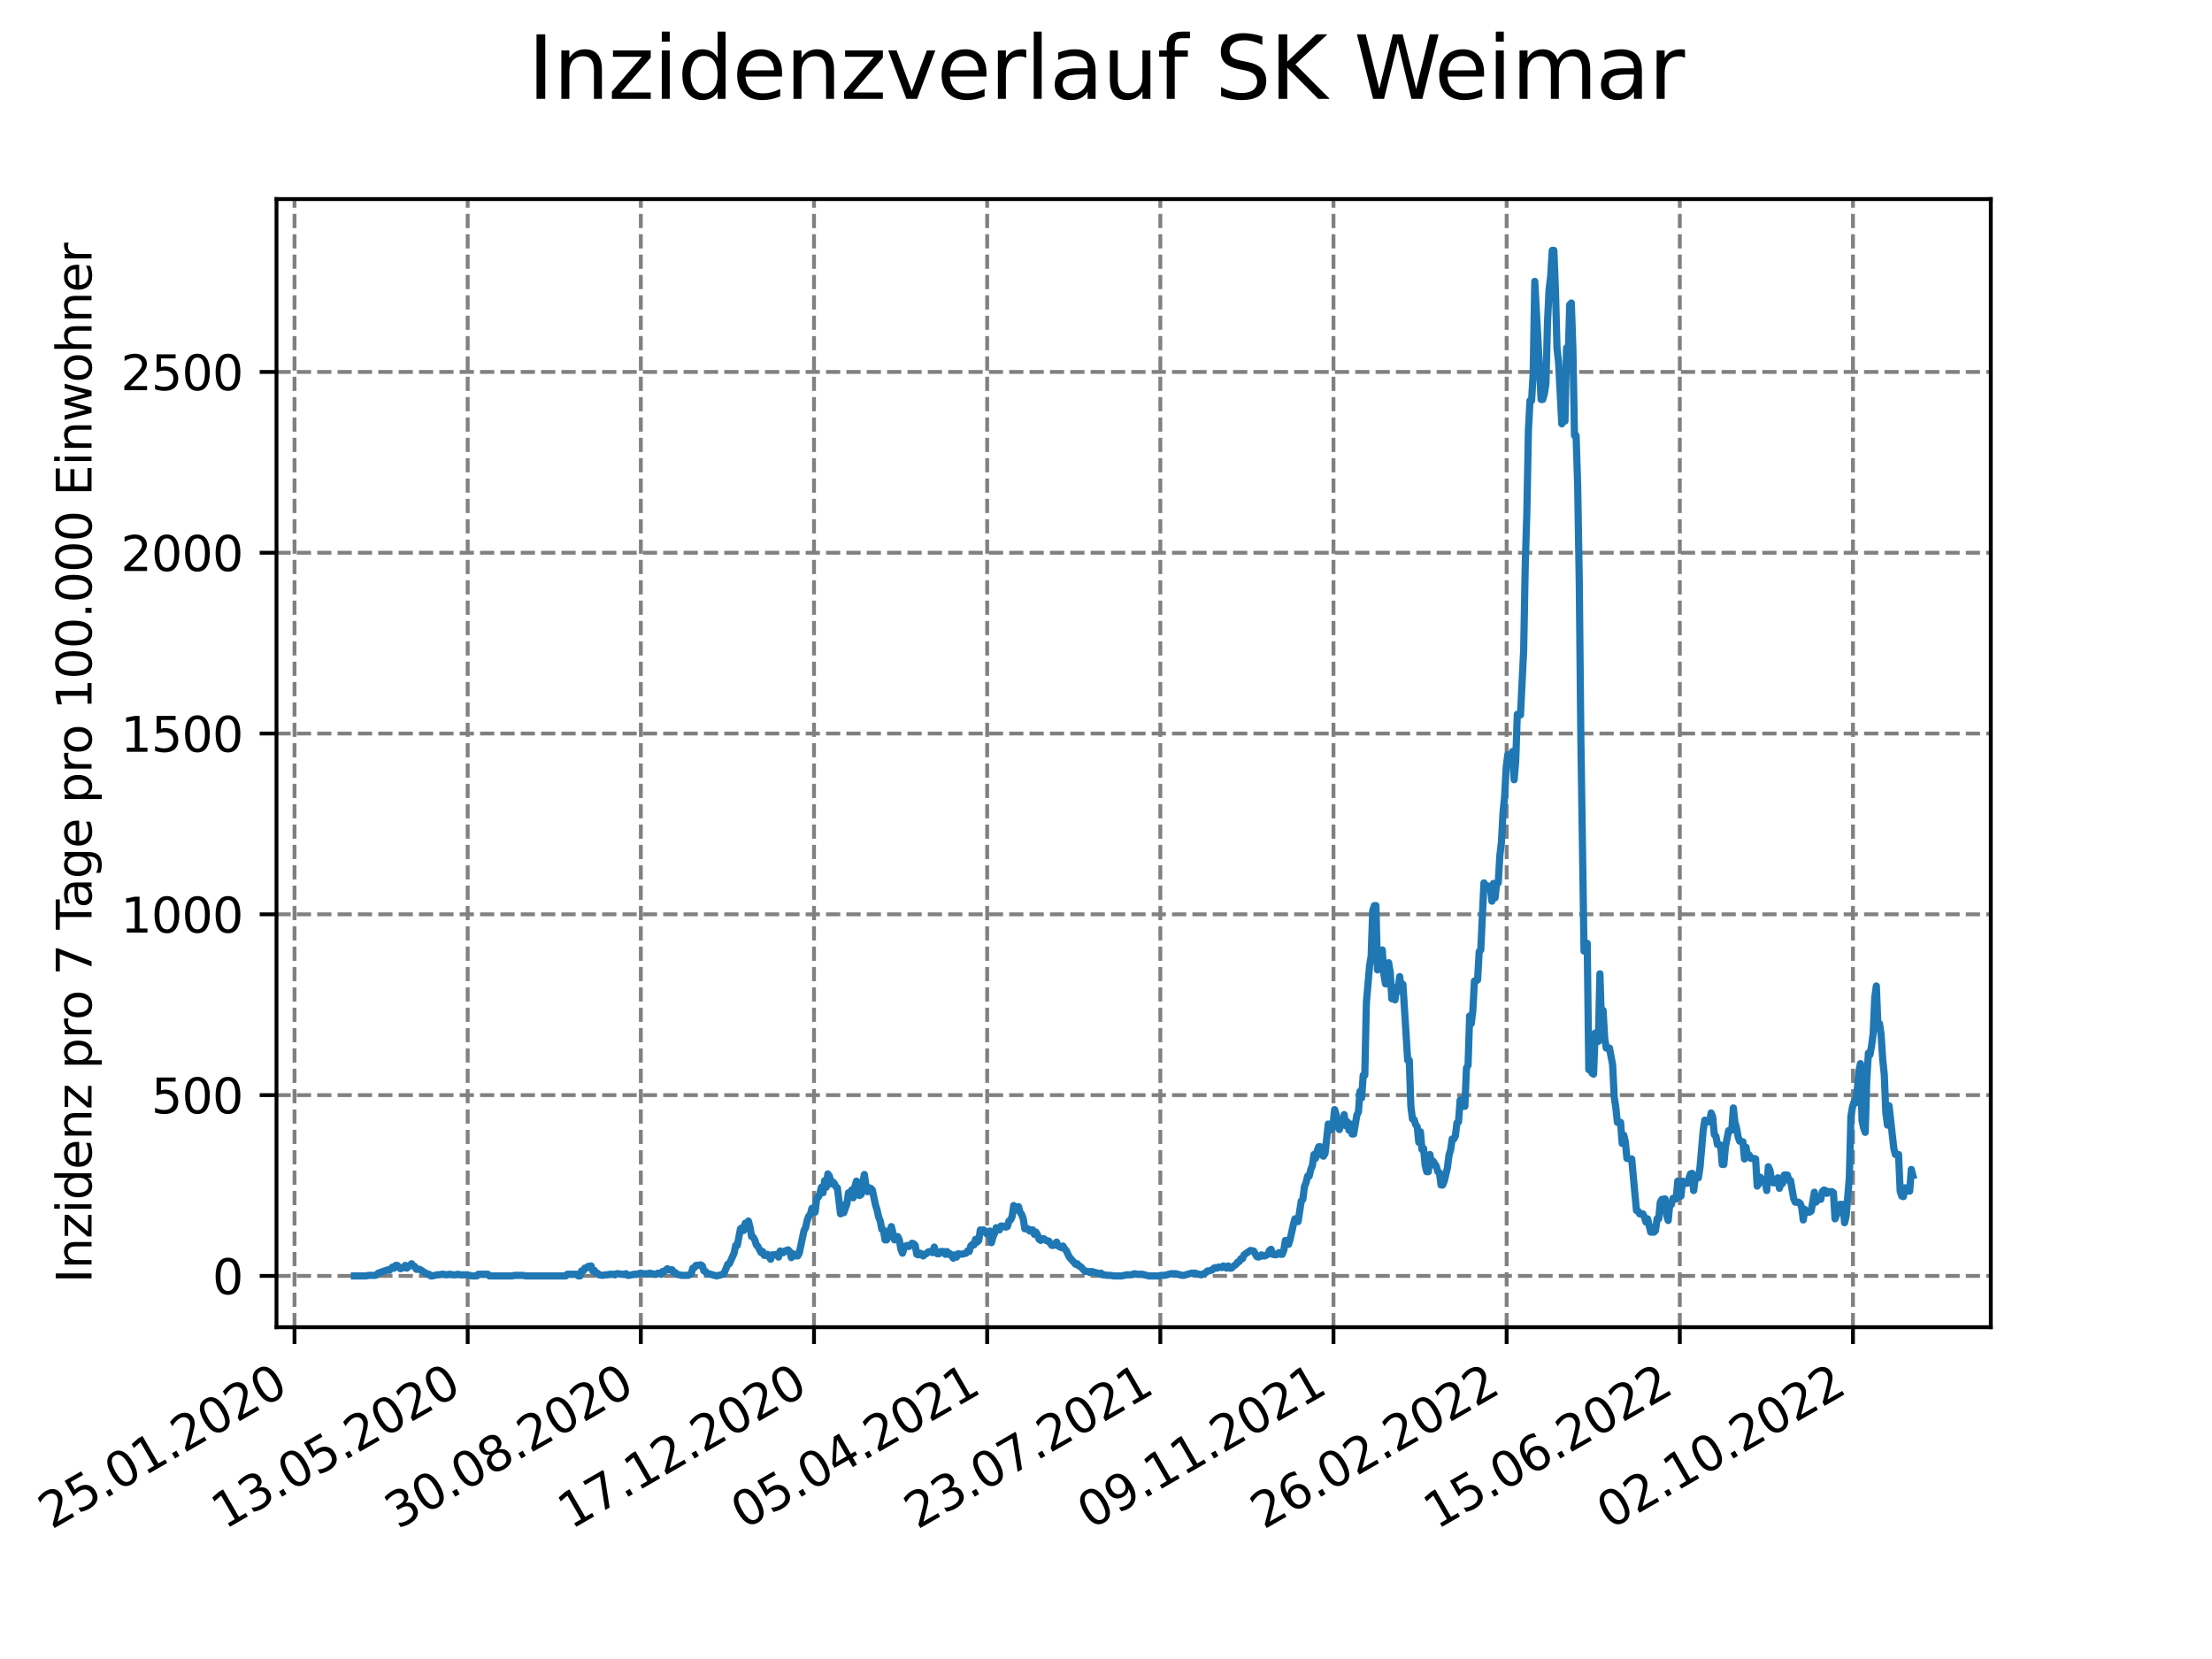 <?xml version="1.0" encoding="utf-8" standalone="no"?>
<!DOCTYPE svg PUBLIC "-//W3C//DTD SVG 1.1//EN"
  "http://www.w3.org/Graphics/SVG/1.1/DTD/svg11.dtd">
<svg xmlns:xlink="http://www.w3.org/1999/xlink" width="460.8pt" height="345.6pt" viewBox="0 0 460.8 345.6" xmlns="http://www.w3.org/2000/svg" version="1.1">
 <defs>
  <style type="text/css">*{stroke-linejoin: round; stroke-linecap: butt}</style>
 </defs>
 <g id="figure_1">
  <g id="patch_1">
   <path d="M 0 345.6 
L 460.8 345.6 
L 460.8 0 
L 0 0 
z
" style="fill: #ffffff"/>
  </g>
  <g id="axes_1">
   <g id="patch_2">
    <path d="M 57.6 276.48 
L 414.72 276.48 
L 414.72 41.472 
L 57.6 41.472 
z
" style="fill: #ffffff"/>
   </g>
   <g id="matplotlib.axis_1">
    <g id="xtick_1">
     <g id="line2d_1">
      <path d="M 61.353 276.48 
L 61.353 41.472 
" clip-path="url(#p97ef1ce5cd)" style="fill: none; stroke-dasharray: 2.96,1.28; stroke-dashoffset: 0; stroke: #808080; stroke-width: 0.8"/>
     </g>
     <g id="line2d_2">
      <defs>
       <path id="m81025e94d5" d="M 0 0 
L 0 3.5 
" style="stroke: #000000; stroke-width: 0.8"/>
      </defs>
      <g>
       <use xlink:href="#m81025e94d5" x="61.353" y="276.48" style="stroke: #000000; stroke-width: 0.8"/>
      </g>
     </g>
     <g id="text_1">
      <!-- 25.01.2020 -->
      <g transform="translate(10.728 318.689) rotate(-30) scale(0.1 -0.1)">
       <defs>
        <path id="DejaVuSans-32" d="M 1228 531 
L 3431 531 
L 3431 0 
L 469 0 
L 469 531 
Q 828 903 1448 1529 
Q 2069 2156 2228 2338 
Q 2531 2678 2651 2914 
Q 2772 3150 2772 3378 
Q 2772 3750 2511 3984 
Q 2250 4219 1831 4219 
Q 1534 4219 1204 4116 
Q 875 4013 500 3803 
L 500 4441 
Q 881 4594 1212 4672 
Q 1544 4750 1819 4750 
Q 2544 4750 2975 4387 
Q 3406 4025 3406 3419 
Q 3406 3131 3298 2873 
Q 3191 2616 2906 2266 
Q 2828 2175 2409 1742 
Q 1991 1309 1228 531 
z
" transform="scale(0.016)"/>
        <path id="DejaVuSans-35" d="M 691 4666 
L 3169 4666 
L 3169 4134 
L 1269 4134 
L 1269 2991 
Q 1406 3038 1543 3061 
Q 1681 3084 1819 3084 
Q 2600 3084 3056 2656 
Q 3513 2228 3513 1497 
Q 3513 744 3044 326 
Q 2575 -91 1722 -91 
Q 1428 -91 1123 -41 
Q 819 9 494 109 
L 494 744 
Q 775 591 1075 516 
Q 1375 441 1709 441 
Q 2250 441 2565 725 
Q 2881 1009 2881 1497 
Q 2881 1984 2565 2268 
Q 2250 2553 1709 2553 
Q 1456 2553 1204 2497 
Q 953 2441 691 2322 
L 691 4666 
z
" transform="scale(0.016)"/>
        <path id="DejaVuSans-2e" d="M 684 794 
L 1344 794 
L 1344 0 
L 684 0 
L 684 794 
z
" transform="scale(0.016)"/>
        <path id="DejaVuSans-30" d="M 2034 4250 
Q 1547 4250 1301 3770 
Q 1056 3291 1056 2328 
Q 1056 1369 1301 889 
Q 1547 409 2034 409 
Q 2525 409 2770 889 
Q 3016 1369 3016 2328 
Q 3016 3291 2770 3770 
Q 2525 4250 2034 4250 
z
M 2034 4750 
Q 2819 4750 3233 4129 
Q 3647 3509 3647 2328 
Q 3647 1150 3233 529 
Q 2819 -91 2034 -91 
Q 1250 -91 836 529 
Q 422 1150 422 2328 
Q 422 3509 836 4129 
Q 1250 4750 2034 4750 
z
" transform="scale(0.016)"/>
        <path id="DejaVuSans-31" d="M 794 531 
L 1825 531 
L 1825 4091 
L 703 3866 
L 703 4441 
L 1819 4666 
L 2450 4666 
L 2450 531 
L 3481 531 
L 3481 0 
L 794 0 
L 794 531 
z
" transform="scale(0.016)"/>
       </defs>
       <use xlink:href="#DejaVuSans-32"/>
       <use xlink:href="#DejaVuSans-35" x="63.623"/>
       <use xlink:href="#DejaVuSans-2e" x="127.246"/>
       <use xlink:href="#DejaVuSans-30" x="159.033"/>
       <use xlink:href="#DejaVuSans-31" x="222.656"/>
       <use xlink:href="#DejaVuSans-2e" x="286.279"/>
       <use xlink:href="#DejaVuSans-32" x="318.066"/>
       <use xlink:href="#DejaVuSans-30" x="381.689"/>
       <use xlink:href="#DejaVuSans-32" x="445.312"/>
       <use xlink:href="#DejaVuSans-30" x="508.936"/>
      </g>
     </g>
    </g>
    <g id="xtick_2">
     <g id="line2d_3">
      <path d="M 97.426 276.48 
L 97.426 41.472 
" clip-path="url(#p97ef1ce5cd)" style="fill: none; stroke-dasharray: 2.96,1.28; stroke-dashoffset: 0; stroke: #808080; stroke-width: 0.8"/>
     </g>
     <g id="line2d_4">
      <g>
       <use xlink:href="#m81025e94d5" x="97.426" y="276.48" style="stroke: #000000; stroke-width: 0.8"/>
      </g>
     </g>
     <g id="text_2">
      <!-- 13.05.2020 -->
      <g transform="translate(46.801 318.689) rotate(-30) scale(0.1 -0.1)">
       <defs>
        <path id="DejaVuSans-33" d="M 2597 2516 
Q 3050 2419 3304 2112 
Q 3559 1806 3559 1356 
Q 3559 666 3084 287 
Q 2609 -91 1734 -91 
Q 1441 -91 1130 -33 
Q 819 25 488 141 
L 488 750 
Q 750 597 1062 519 
Q 1375 441 1716 441 
Q 2309 441 2620 675 
Q 2931 909 2931 1356 
Q 2931 1769 2642 2001 
Q 2353 2234 1838 2234 
L 1294 2234 
L 1294 2753 
L 1863 2753 
Q 2328 2753 2575 2939 
Q 2822 3125 2822 3475 
Q 2822 3834 2567 4026 
Q 2313 4219 1838 4219 
Q 1578 4219 1281 4162 
Q 984 4106 628 3988 
L 628 4550 
Q 988 4650 1302 4700 
Q 1616 4750 1894 4750 
Q 2613 4750 3031 4423 
Q 3450 4097 3450 3541 
Q 3450 3153 3228 2886 
Q 3006 2619 2597 2516 
z
" transform="scale(0.016)"/>
       </defs>
       <use xlink:href="#DejaVuSans-31"/>
       <use xlink:href="#DejaVuSans-33" x="63.623"/>
       <use xlink:href="#DejaVuSans-2e" x="127.246"/>
       <use xlink:href="#DejaVuSans-30" x="159.033"/>
       <use xlink:href="#DejaVuSans-35" x="222.656"/>
       <use xlink:href="#DejaVuSans-2e" x="286.279"/>
       <use xlink:href="#DejaVuSans-32" x="318.066"/>
       <use xlink:href="#DejaVuSans-30" x="381.689"/>
       <use xlink:href="#DejaVuSans-32" x="445.312"/>
       <use xlink:href="#DejaVuSans-30" x="508.936"/>
      </g>
     </g>
    </g>
    <g id="xtick_3">
     <g id="line2d_5">
      <path d="M 133.499 276.48 
L 133.499 41.472 
" clip-path="url(#p97ef1ce5cd)" style="fill: none; stroke-dasharray: 2.96,1.28; stroke-dashoffset: 0; stroke: #808080; stroke-width: 0.8"/>
     </g>
     <g id="line2d_6">
      <g>
       <use xlink:href="#m81025e94d5" x="133.499" y="276.48" style="stroke: #000000; stroke-width: 0.8"/>
      </g>
     </g>
     <g id="text_3">
      <!-- 30.08.2020 -->
      <g transform="translate(82.874 318.689) rotate(-30) scale(0.1 -0.1)">
       <defs>
        <path id="DejaVuSans-38" d="M 2034 2216 
Q 1584 2216 1326 1975 
Q 1069 1734 1069 1313 
Q 1069 891 1326 650 
Q 1584 409 2034 409 
Q 2484 409 2743 651 
Q 3003 894 3003 1313 
Q 3003 1734 2745 1975 
Q 2488 2216 2034 2216 
z
M 1403 2484 
Q 997 2584 770 2862 
Q 544 3141 544 3541 
Q 544 4100 942 4425 
Q 1341 4750 2034 4750 
Q 2731 4750 3128 4425 
Q 3525 4100 3525 3541 
Q 3525 3141 3298 2862 
Q 3072 2584 2669 2484 
Q 3125 2378 3379 2068 
Q 3634 1759 3634 1313 
Q 3634 634 3220 271 
Q 2806 -91 2034 -91 
Q 1263 -91 848 271 
Q 434 634 434 1313 
Q 434 1759 690 2068 
Q 947 2378 1403 2484 
z
M 1172 3481 
Q 1172 3119 1398 2916 
Q 1625 2713 2034 2713 
Q 2441 2713 2670 2916 
Q 2900 3119 2900 3481 
Q 2900 3844 2670 4047 
Q 2441 4250 2034 4250 
Q 1625 4250 1398 4047 
Q 1172 3844 1172 3481 
z
" transform="scale(0.016)"/>
       </defs>
       <use xlink:href="#DejaVuSans-33"/>
       <use xlink:href="#DejaVuSans-30" x="63.623"/>
       <use xlink:href="#DejaVuSans-2e" x="127.246"/>
       <use xlink:href="#DejaVuSans-30" x="159.033"/>
       <use xlink:href="#DejaVuSans-38" x="222.656"/>
       <use xlink:href="#DejaVuSans-2e" x="286.279"/>
       <use xlink:href="#DejaVuSans-32" x="318.066"/>
       <use xlink:href="#DejaVuSans-30" x="381.689"/>
       <use xlink:href="#DejaVuSans-32" x="445.312"/>
       <use xlink:href="#DejaVuSans-30" x="508.936"/>
      </g>
     </g>
    </g>
    <g id="xtick_4">
     <g id="line2d_7">
      <path d="M 169.572 276.48 
L 169.572 41.472 
" clip-path="url(#p97ef1ce5cd)" style="fill: none; stroke-dasharray: 2.96,1.28; stroke-dashoffset: 0; stroke: #808080; stroke-width: 0.8"/>
     </g>
     <g id="line2d_8">
      <g>
       <use xlink:href="#m81025e94d5" x="169.572" y="276.48" style="stroke: #000000; stroke-width: 0.8"/>
      </g>
     </g>
     <g id="text_4">
      <!-- 17.12.2020 -->
      <g transform="translate(118.946 318.689) rotate(-30) scale(0.1 -0.1)">
       <defs>
        <path id="DejaVuSans-37" d="M 525 4666 
L 3525 4666 
L 3525 4397 
L 1831 0 
L 1172 0 
L 2766 4134 
L 525 4134 
L 525 4666 
z
" transform="scale(0.016)"/>
       </defs>
       <use xlink:href="#DejaVuSans-31"/>
       <use xlink:href="#DejaVuSans-37" x="63.623"/>
       <use xlink:href="#DejaVuSans-2e" x="127.246"/>
       <use xlink:href="#DejaVuSans-31" x="159.033"/>
       <use xlink:href="#DejaVuSans-32" x="222.656"/>
       <use xlink:href="#DejaVuSans-2e" x="286.279"/>
       <use xlink:href="#DejaVuSans-32" x="318.066"/>
       <use xlink:href="#DejaVuSans-30" x="381.689"/>
       <use xlink:href="#DejaVuSans-32" x="445.312"/>
       <use xlink:href="#DejaVuSans-30" x="508.936"/>
      </g>
     </g>
    </g>
    <g id="xtick_5">
     <g id="line2d_9">
      <path d="M 205.644 276.48 
L 205.644 41.472 
" clip-path="url(#p97ef1ce5cd)" style="fill: none; stroke-dasharray: 2.96,1.28; stroke-dashoffset: 0; stroke: #808080; stroke-width: 0.8"/>
     </g>
     <g id="line2d_10">
      <g>
       <use xlink:href="#m81025e94d5" x="205.644" y="276.48" style="stroke: #000000; stroke-width: 0.8"/>
      </g>
     </g>
     <g id="text_5">
      <!-- 05.04.2021 -->
      <g transform="translate(155.019 318.689) rotate(-30) scale(0.1 -0.1)">
       <defs>
        <path id="DejaVuSans-34" d="M 2419 4116 
L 825 1625 
L 2419 1625 
L 2419 4116 
z
M 2253 4666 
L 3047 4666 
L 3047 1625 
L 3713 1625 
L 3713 1100 
L 3047 1100 
L 3047 0 
L 2419 0 
L 2419 1100 
L 313 1100 
L 313 1709 
L 2253 4666 
z
" transform="scale(0.016)"/>
       </defs>
       <use xlink:href="#DejaVuSans-30"/>
       <use xlink:href="#DejaVuSans-35" x="63.623"/>
       <use xlink:href="#DejaVuSans-2e" x="127.246"/>
       <use xlink:href="#DejaVuSans-30" x="159.033"/>
       <use xlink:href="#DejaVuSans-34" x="222.656"/>
       <use xlink:href="#DejaVuSans-2e" x="286.279"/>
       <use xlink:href="#DejaVuSans-32" x="318.066"/>
       <use xlink:href="#DejaVuSans-30" x="381.689"/>
       <use xlink:href="#DejaVuSans-32" x="445.312"/>
       <use xlink:href="#DejaVuSans-31" x="508.936"/>
      </g>
     </g>
    </g>
    <g id="xtick_6">
     <g id="line2d_11">
      <path d="M 241.717 276.48 
L 241.717 41.472 
" clip-path="url(#p97ef1ce5cd)" style="fill: none; stroke-dasharray: 2.96,1.28; stroke-dashoffset: 0; stroke: #808080; stroke-width: 0.8"/>
     </g>
     <g id="line2d_12">
      <g>
       <use xlink:href="#m81025e94d5" x="241.717" y="276.48" style="stroke: #000000; stroke-width: 0.8"/>
      </g>
     </g>
     <g id="text_6">
      <!-- 23.07.2021 -->
      <g transform="translate(191.092 318.689) rotate(-30) scale(0.1 -0.1)">
       <use xlink:href="#DejaVuSans-32"/>
       <use xlink:href="#DejaVuSans-33" x="63.623"/>
       <use xlink:href="#DejaVuSans-2e" x="127.246"/>
       <use xlink:href="#DejaVuSans-30" x="159.033"/>
       <use xlink:href="#DejaVuSans-37" x="222.656"/>
       <use xlink:href="#DejaVuSans-2e" x="286.279"/>
       <use xlink:href="#DejaVuSans-32" x="318.066"/>
       <use xlink:href="#DejaVuSans-30" x="381.689"/>
       <use xlink:href="#DejaVuSans-32" x="445.312"/>
       <use xlink:href="#DejaVuSans-31" x="508.936"/>
      </g>
     </g>
    </g>
    <g id="xtick_7">
     <g id="line2d_13">
      <path d="M 277.79 276.48 
L 277.79 41.472 
" clip-path="url(#p97ef1ce5cd)" style="fill: none; stroke-dasharray: 2.96,1.28; stroke-dashoffset: 0; stroke: #808080; stroke-width: 0.8"/>
     </g>
     <g id="line2d_14">
      <g>
       <use xlink:href="#m81025e94d5" x="277.79" y="276.48" style="stroke: #000000; stroke-width: 0.8"/>
      </g>
     </g>
     <g id="text_7">
      <!-- 09.11.2021 -->
      <g transform="translate(227.165 318.689) rotate(-30) scale(0.1 -0.1)">
       <defs>
        <path id="DejaVuSans-39" d="M 703 97 
L 703 672 
Q 941 559 1184 500 
Q 1428 441 1663 441 
Q 2288 441 2617 861 
Q 2947 1281 2994 2138 
Q 2813 1869 2534 1725 
Q 2256 1581 1919 1581 
Q 1219 1581 811 2004 
Q 403 2428 403 3163 
Q 403 3881 828 4315 
Q 1253 4750 1959 4750 
Q 2769 4750 3195 4129 
Q 3622 3509 3622 2328 
Q 3622 1225 3098 567 
Q 2575 -91 1691 -91 
Q 1453 -91 1209 -44 
Q 966 3 703 97 
z
M 1959 2075 
Q 2384 2075 2632 2365 
Q 2881 2656 2881 3163 
Q 2881 3666 2632 3958 
Q 2384 4250 1959 4250 
Q 1534 4250 1286 3958 
Q 1038 3666 1038 3163 
Q 1038 2656 1286 2365 
Q 1534 2075 1959 2075 
z
" transform="scale(0.016)"/>
       </defs>
       <use xlink:href="#DejaVuSans-30"/>
       <use xlink:href="#DejaVuSans-39" x="63.623"/>
       <use xlink:href="#DejaVuSans-2e" x="127.246"/>
       <use xlink:href="#DejaVuSans-31" x="159.033"/>
       <use xlink:href="#DejaVuSans-31" x="222.656"/>
       <use xlink:href="#DejaVuSans-2e" x="286.279"/>
       <use xlink:href="#DejaVuSans-32" x="318.066"/>
       <use xlink:href="#DejaVuSans-30" x="381.689"/>
       <use xlink:href="#DejaVuSans-32" x="445.312"/>
       <use xlink:href="#DejaVuSans-31" x="508.936"/>
      </g>
     </g>
    </g>
    <g id="xtick_8">
     <g id="line2d_15">
      <path d="M 313.863 276.48 
L 313.863 41.472 
" clip-path="url(#p97ef1ce5cd)" style="fill: none; stroke-dasharray: 2.96,1.28; stroke-dashoffset: 0; stroke: #808080; stroke-width: 0.8"/>
     </g>
     <g id="line2d_16">
      <g>
       <use xlink:href="#m81025e94d5" x="313.863" y="276.48" style="stroke: #000000; stroke-width: 0.8"/>
      </g>
     </g>
     <g id="text_8">
      <!-- 26.02.2022 -->
      <g transform="translate(263.237 318.689) rotate(-30) scale(0.1 -0.1)">
       <defs>
        <path id="DejaVuSans-36" d="M 2113 2584 
Q 1688 2584 1439 2293 
Q 1191 2003 1191 1497 
Q 1191 994 1439 701 
Q 1688 409 2113 409 
Q 2538 409 2786 701 
Q 3034 994 3034 1497 
Q 3034 2003 2786 2293 
Q 2538 2584 2113 2584 
z
M 3366 4563 
L 3366 3988 
Q 3128 4100 2886 4159 
Q 2644 4219 2406 4219 
Q 1781 4219 1451 3797 
Q 1122 3375 1075 2522 
Q 1259 2794 1537 2939 
Q 1816 3084 2150 3084 
Q 2853 3084 3261 2657 
Q 3669 2231 3669 1497 
Q 3669 778 3244 343 
Q 2819 -91 2113 -91 
Q 1303 -91 875 529 
Q 447 1150 447 2328 
Q 447 3434 972 4092 
Q 1497 4750 2381 4750 
Q 2619 4750 2861 4703 
Q 3103 4656 3366 4563 
z
" transform="scale(0.016)"/>
       </defs>
       <use xlink:href="#DejaVuSans-32"/>
       <use xlink:href="#DejaVuSans-36" x="63.623"/>
       <use xlink:href="#DejaVuSans-2e" x="127.246"/>
       <use xlink:href="#DejaVuSans-30" x="159.033"/>
       <use xlink:href="#DejaVuSans-32" x="222.656"/>
       <use xlink:href="#DejaVuSans-2e" x="286.279"/>
       <use xlink:href="#DejaVuSans-32" x="318.066"/>
       <use xlink:href="#DejaVuSans-30" x="381.689"/>
       <use xlink:href="#DejaVuSans-32" x="445.312"/>
       <use xlink:href="#DejaVuSans-32" x="508.936"/>
      </g>
     </g>
    </g>
    <g id="xtick_9">
     <g id="line2d_17">
      <path d="M 349.935 276.48 
L 349.935 41.472 
" clip-path="url(#p97ef1ce5cd)" style="fill: none; stroke-dasharray: 2.96,1.28; stroke-dashoffset: 0; stroke: #808080; stroke-width: 0.8"/>
     </g>
     <g id="line2d_18">
      <g>
       <use xlink:href="#m81025e94d5" x="349.935" y="276.48" style="stroke: #000000; stroke-width: 0.8"/>
      </g>
     </g>
     <g id="text_9">
      <!-- 15.06.2022 -->
      <g transform="translate(299.31 318.689) rotate(-30) scale(0.1 -0.1)">
       <use xlink:href="#DejaVuSans-31"/>
       <use xlink:href="#DejaVuSans-35" x="63.623"/>
       <use xlink:href="#DejaVuSans-2e" x="127.246"/>
       <use xlink:href="#DejaVuSans-30" x="159.033"/>
       <use xlink:href="#DejaVuSans-36" x="222.656"/>
       <use xlink:href="#DejaVuSans-2e" x="286.279"/>
       <use xlink:href="#DejaVuSans-32" x="318.066"/>
       <use xlink:href="#DejaVuSans-30" x="381.689"/>
       <use xlink:href="#DejaVuSans-32" x="445.312"/>
       <use xlink:href="#DejaVuSans-32" x="508.936"/>
      </g>
     </g>
    </g>
    <g id="xtick_10">
     <g id="line2d_19">
      <path d="M 386.008 276.48 
L 386.008 41.472 
" clip-path="url(#p97ef1ce5cd)" style="fill: none; stroke-dasharray: 2.96,1.28; stroke-dashoffset: 0; stroke: #808080; stroke-width: 0.8"/>
     </g>
     <g id="line2d_20">
      <g>
       <use xlink:href="#m81025e94d5" x="386.008" y="276.48" style="stroke: #000000; stroke-width: 0.8"/>
      </g>
     </g>
     <g id="text_10">
      <!-- 02.10.2022 -->
      <g transform="translate(335.383 318.689) rotate(-30) scale(0.1 -0.1)">
       <use xlink:href="#DejaVuSans-30"/>
       <use xlink:href="#DejaVuSans-32" x="63.623"/>
       <use xlink:href="#DejaVuSans-2e" x="127.246"/>
       <use xlink:href="#DejaVuSans-31" x="159.033"/>
       <use xlink:href="#DejaVuSans-30" x="222.656"/>
       <use xlink:href="#DejaVuSans-2e" x="286.279"/>
       <use xlink:href="#DejaVuSans-32" x="318.066"/>
       <use xlink:href="#DejaVuSans-30" x="381.689"/>
       <use xlink:href="#DejaVuSans-32" x="445.312"/>
       <use xlink:href="#DejaVuSans-32" x="508.936"/>
      </g>
     </g>
    </g>
   </g>
   <g id="matplotlib.axis_2">
    <g id="ytick_1">
     <g id="line2d_21">
      <path d="M 57.6 265.798 
L 414.72 265.798 
" clip-path="url(#p97ef1ce5cd)" style="fill: none; stroke-dasharray: 2.96,1.28; stroke-dashoffset: 0; stroke: #808080; stroke-width: 0.8"/>
     </g>
     <g id="line2d_22">
      <defs>
       <path id="m8203fb183d" d="M 0 0 
L -3.5 0 
" style="stroke: #000000; stroke-width: 0.8"/>
      </defs>
      <g>
       <use xlink:href="#m8203fb183d" x="57.6" y="265.798" style="stroke: #000000; stroke-width: 0.8"/>
      </g>
     </g>
     <g id="text_11">
      <!-- 0 -->
      <g transform="translate(44.237 269.597) scale(0.1 -0.1)">
       <use xlink:href="#DejaVuSans-30"/>
      </g>
     </g>
    </g>
    <g id="ytick_2">
     <g id="line2d_23">
      <path d="M 57.6 228.134 
L 414.72 228.134 
" clip-path="url(#p97ef1ce5cd)" style="fill: none; stroke-dasharray: 2.96,1.28; stroke-dashoffset: 0; stroke: #808080; stroke-width: 0.8"/>
     </g>
     <g id="line2d_24">
      <g>
       <use xlink:href="#m8203fb183d" x="57.6" y="228.134" style="stroke: #000000; stroke-width: 0.8"/>
      </g>
     </g>
     <g id="text_12">
      <!-- 500 -->
      <g transform="translate(31.512 231.933) scale(0.1 -0.1)">
       <use xlink:href="#DejaVuSans-35"/>
       <use xlink:href="#DejaVuSans-30" x="63.623"/>
       <use xlink:href="#DejaVuSans-30" x="127.246"/>
      </g>
     </g>
    </g>
    <g id="ytick_3">
     <g id="line2d_25">
      <path d="M 57.6 190.471 
L 414.72 190.471 
" clip-path="url(#p97ef1ce5cd)" style="fill: none; stroke-dasharray: 2.96,1.28; stroke-dashoffset: 0; stroke: #808080; stroke-width: 0.8"/>
     </g>
     <g id="line2d_26">
      <g>
       <use xlink:href="#m8203fb183d" x="57.6" y="190.471" style="stroke: #000000; stroke-width: 0.8"/>
      </g>
     </g>
     <g id="text_13">
      <!-- 1000 -->
      <g transform="translate(25.15 194.27) scale(0.1 -0.1)">
       <use xlink:href="#DejaVuSans-31"/>
       <use xlink:href="#DejaVuSans-30" x="63.623"/>
       <use xlink:href="#DejaVuSans-30" x="127.246"/>
       <use xlink:href="#DejaVuSans-30" x="190.869"/>
      </g>
     </g>
    </g>
    <g id="ytick_4">
     <g id="line2d_27">
      <path d="M 57.6 152.807 
L 414.72 152.807 
" clip-path="url(#p97ef1ce5cd)" style="fill: none; stroke-dasharray: 2.96,1.28; stroke-dashoffset: 0; stroke: #808080; stroke-width: 0.8"/>
     </g>
     <g id="line2d_28">
      <g>
       <use xlink:href="#m8203fb183d" x="57.6" y="152.807" style="stroke: #000000; stroke-width: 0.8"/>
      </g>
     </g>
     <g id="text_14">
      <!-- 1500 -->
      <g transform="translate(25.15 156.606) scale(0.1 -0.1)">
       <use xlink:href="#DejaVuSans-31"/>
       <use xlink:href="#DejaVuSans-35" x="63.623"/>
       <use xlink:href="#DejaVuSans-30" x="127.246"/>
       <use xlink:href="#DejaVuSans-30" x="190.869"/>
      </g>
     </g>
    </g>
    <g id="ytick_5">
     <g id="line2d_29">
      <path d="M 57.6 115.143 
L 414.72 115.143 
" clip-path="url(#p97ef1ce5cd)" style="fill: none; stroke-dasharray: 2.96,1.28; stroke-dashoffset: 0; stroke: #808080; stroke-width: 0.8"/>
     </g>
     <g id="line2d_30">
      <g>
       <use xlink:href="#m8203fb183d" x="57.6" y="115.143" style="stroke: #000000; stroke-width: 0.8"/>
      </g>
     </g>
     <g id="text_15">
      <!-- 2000 -->
      <g transform="translate(25.15 118.942) scale(0.1 -0.1)">
       <use xlink:href="#DejaVuSans-32"/>
       <use xlink:href="#DejaVuSans-30" x="63.623"/>
       <use xlink:href="#DejaVuSans-30" x="127.246"/>
       <use xlink:href="#DejaVuSans-30" x="190.869"/>
      </g>
     </g>
    </g>
    <g id="ytick_6">
     <g id="line2d_31">
      <path d="M 57.6 77.48 
L 414.72 77.48 
" clip-path="url(#p97ef1ce5cd)" style="fill: none; stroke-dasharray: 2.96,1.28; stroke-dashoffset: 0; stroke: #808080; stroke-width: 0.8"/>
     </g>
     <g id="line2d_32">
      <g>
       <use xlink:href="#m8203fb183d" x="57.6" y="77.48" style="stroke: #000000; stroke-width: 0.8"/>
      </g>
     </g>
     <g id="text_16">
      <!-- 2500 -->
      <g transform="translate(25.15 81.279) scale(0.1 -0.1)">
       <use xlink:href="#DejaVuSans-32"/>
       <use xlink:href="#DejaVuSans-35" x="63.623"/>
       <use xlink:href="#DejaVuSans-30" x="127.246"/>
       <use xlink:href="#DejaVuSans-30" x="190.869"/>
      </g>
     </g>
    </g>
    <g id="text_17">
     <!-- Inzidenz pro 7 Tage pro 100.000 Einwohner -->
     <g transform="translate(19.07 267.301) rotate(-90) scale(0.1 -0.1)">
      <defs>
       <path id="DejaVuSans-49" d="M 628 4666 
L 1259 4666 
L 1259 0 
L 628 0 
L 628 4666 
z
" transform="scale(0.016)"/>
       <path id="DejaVuSans-6e" d="M 3513 2113 
L 3513 0 
L 2938 0 
L 2938 2094 
Q 2938 2591 2744 2837 
Q 2550 3084 2163 3084 
Q 1697 3084 1428 2787 
Q 1159 2491 1159 1978 
L 1159 0 
L 581 0 
L 581 3500 
L 1159 3500 
L 1159 2956 
Q 1366 3272 1645 3428 
Q 1925 3584 2291 3584 
Q 2894 3584 3203 3211 
Q 3513 2838 3513 2113 
z
" transform="scale(0.016)"/>
       <path id="DejaVuSans-7a" d="M 353 3500 
L 3084 3500 
L 3084 2975 
L 922 459 
L 3084 459 
L 3084 0 
L 275 0 
L 275 525 
L 2438 3041 
L 353 3041 
L 353 3500 
z
" transform="scale(0.016)"/>
       <path id="DejaVuSans-69" d="M 603 3500 
L 1178 3500 
L 1178 0 
L 603 0 
L 603 3500 
z
M 603 4863 
L 1178 4863 
L 1178 4134 
L 603 4134 
L 603 4863 
z
" transform="scale(0.016)"/>
       <path id="DejaVuSans-64" d="M 2906 2969 
L 2906 4863 
L 3481 4863 
L 3481 0 
L 2906 0 
L 2906 525 
Q 2725 213 2448 61 
Q 2172 -91 1784 -91 
Q 1150 -91 751 415 
Q 353 922 353 1747 
Q 353 2572 751 3078 
Q 1150 3584 1784 3584 
Q 2172 3584 2448 3432 
Q 2725 3281 2906 2969 
z
M 947 1747 
Q 947 1113 1208 752 
Q 1469 391 1925 391 
Q 2381 391 2643 752 
Q 2906 1113 2906 1747 
Q 2906 2381 2643 2742 
Q 2381 3103 1925 3103 
Q 1469 3103 1208 2742 
Q 947 2381 947 1747 
z
" transform="scale(0.016)"/>
       <path id="DejaVuSans-65" d="M 3597 1894 
L 3597 1613 
L 953 1613 
Q 991 1019 1311 708 
Q 1631 397 2203 397 
Q 2534 397 2845 478 
Q 3156 559 3463 722 
L 3463 178 
Q 3153 47 2828 -22 
Q 2503 -91 2169 -91 
Q 1331 -91 842 396 
Q 353 884 353 1716 
Q 353 2575 817 3079 
Q 1281 3584 2069 3584 
Q 2775 3584 3186 3129 
Q 3597 2675 3597 1894 
z
M 3022 2063 
Q 3016 2534 2758 2815 
Q 2500 3097 2075 3097 
Q 1594 3097 1305 2825 
Q 1016 2553 972 2059 
L 3022 2063 
z
" transform="scale(0.016)"/>
       <path id="DejaVuSans-20" transform="scale(0.016)"/>
       <path id="DejaVuSans-70" d="M 1159 525 
L 1159 -1331 
L 581 -1331 
L 581 3500 
L 1159 3500 
L 1159 2969 
Q 1341 3281 1617 3432 
Q 1894 3584 2278 3584 
Q 2916 3584 3314 3078 
Q 3713 2572 3713 1747 
Q 3713 922 3314 415 
Q 2916 -91 2278 -91 
Q 1894 -91 1617 61 
Q 1341 213 1159 525 
z
M 3116 1747 
Q 3116 2381 2855 2742 
Q 2594 3103 2138 3103 
Q 1681 3103 1420 2742 
Q 1159 2381 1159 1747 
Q 1159 1113 1420 752 
Q 1681 391 2138 391 
Q 2594 391 2855 752 
Q 3116 1113 3116 1747 
z
" transform="scale(0.016)"/>
       <path id="DejaVuSans-72" d="M 2631 2963 
Q 2534 3019 2420 3045 
Q 2306 3072 2169 3072 
Q 1681 3072 1420 2755 
Q 1159 2438 1159 1844 
L 1159 0 
L 581 0 
L 581 3500 
L 1159 3500 
L 1159 2956 
Q 1341 3275 1631 3429 
Q 1922 3584 2338 3584 
Q 2397 3584 2469 3576 
Q 2541 3569 2628 3553 
L 2631 2963 
z
" transform="scale(0.016)"/>
       <path id="DejaVuSans-6f" d="M 1959 3097 
Q 1497 3097 1228 2736 
Q 959 2375 959 1747 
Q 959 1119 1226 758 
Q 1494 397 1959 397 
Q 2419 397 2687 759 
Q 2956 1122 2956 1747 
Q 2956 2369 2687 2733 
Q 2419 3097 1959 3097 
z
M 1959 3584 
Q 2709 3584 3137 3096 
Q 3566 2609 3566 1747 
Q 3566 888 3137 398 
Q 2709 -91 1959 -91 
Q 1206 -91 779 398 
Q 353 888 353 1747 
Q 353 2609 779 3096 
Q 1206 3584 1959 3584 
z
" transform="scale(0.016)"/>
       <path id="DejaVuSans-54" d="M -19 4666 
L 3928 4666 
L 3928 4134 
L 2272 4134 
L 2272 0 
L 1638 0 
L 1638 4134 
L -19 4134 
L -19 4666 
z
" transform="scale(0.016)"/>
       <path id="DejaVuSans-61" d="M 2194 1759 
Q 1497 1759 1228 1600 
Q 959 1441 959 1056 
Q 959 750 1161 570 
Q 1363 391 1709 391 
Q 2188 391 2477 730 
Q 2766 1069 2766 1631 
L 2766 1759 
L 2194 1759 
z
M 3341 1997 
L 3341 0 
L 2766 0 
L 2766 531 
Q 2569 213 2275 61 
Q 1981 -91 1556 -91 
Q 1019 -91 701 211 
Q 384 513 384 1019 
Q 384 1609 779 1909 
Q 1175 2209 1959 2209 
L 2766 2209 
L 2766 2266 
Q 2766 2663 2505 2880 
Q 2244 3097 1772 3097 
Q 1472 3097 1187 3025 
Q 903 2953 641 2809 
L 641 3341 
Q 956 3463 1253 3523 
Q 1550 3584 1831 3584 
Q 2591 3584 2966 3190 
Q 3341 2797 3341 1997 
z
" transform="scale(0.016)"/>
       <path id="DejaVuSans-67" d="M 2906 1791 
Q 2906 2416 2648 2759 
Q 2391 3103 1925 3103 
Q 1463 3103 1205 2759 
Q 947 2416 947 1791 
Q 947 1169 1205 825 
Q 1463 481 1925 481 
Q 2391 481 2648 825 
Q 2906 1169 2906 1791 
z
M 3481 434 
Q 3481 -459 3084 -895 
Q 2688 -1331 1869 -1331 
Q 1566 -1331 1297 -1286 
Q 1028 -1241 775 -1147 
L 775 -588 
Q 1028 -725 1275 -790 
Q 1522 -856 1778 -856 
Q 2344 -856 2625 -561 
Q 2906 -266 2906 331 
L 2906 616 
Q 2728 306 2450 153 
Q 2172 0 1784 0 
Q 1141 0 747 490 
Q 353 981 353 1791 
Q 353 2603 747 3093 
Q 1141 3584 1784 3584 
Q 2172 3584 2450 3431 
Q 2728 3278 2906 2969 
L 2906 3500 
L 3481 3500 
L 3481 434 
z
" transform="scale(0.016)"/>
       <path id="DejaVuSans-45" d="M 628 4666 
L 3578 4666 
L 3578 4134 
L 1259 4134 
L 1259 2753 
L 3481 2753 
L 3481 2222 
L 1259 2222 
L 1259 531 
L 3634 531 
L 3634 0 
L 628 0 
L 628 4666 
z
" transform="scale(0.016)"/>
       <path id="DejaVuSans-77" d="M 269 3500 
L 844 3500 
L 1563 769 
L 2278 3500 
L 2956 3500 
L 3675 769 
L 4391 3500 
L 4966 3500 
L 4050 0 
L 3372 0 
L 2619 2869 
L 1863 0 
L 1184 0 
L 269 3500 
z
" transform="scale(0.016)"/>
       <path id="DejaVuSans-68" d="M 3513 2113 
L 3513 0 
L 2938 0 
L 2938 2094 
Q 2938 2591 2744 2837 
Q 2550 3084 2163 3084 
Q 1697 3084 1428 2787 
Q 1159 2491 1159 1978 
L 1159 0 
L 581 0 
L 581 4863 
L 1159 4863 
L 1159 2956 
Q 1366 3272 1645 3428 
Q 1925 3584 2291 3584 
Q 2894 3584 3203 3211 
Q 3513 2838 3513 2113 
z
" transform="scale(0.016)"/>
      </defs>
      <use xlink:href="#DejaVuSans-49"/>
      <use xlink:href="#DejaVuSans-6e" x="29.492"/>
      <use xlink:href="#DejaVuSans-7a" x="92.871"/>
      <use xlink:href="#DejaVuSans-69" x="145.361"/>
      <use xlink:href="#DejaVuSans-64" x="173.145"/>
      <use xlink:href="#DejaVuSans-65" x="236.621"/>
      <use xlink:href="#DejaVuSans-6e" x="298.145"/>
      <use xlink:href="#DejaVuSans-7a" x="361.523"/>
      <use xlink:href="#DejaVuSans-20" x="414.014"/>
      <use xlink:href="#DejaVuSans-70" x="445.801"/>
      <use xlink:href="#DejaVuSans-72" x="509.277"/>
      <use xlink:href="#DejaVuSans-6f" x="548.141"/>
      <use xlink:href="#DejaVuSans-20" x="609.322"/>
      <use xlink:href="#DejaVuSans-37" x="641.109"/>
      <use xlink:href="#DejaVuSans-20" x="704.732"/>
      <use xlink:href="#DejaVuSans-54" x="736.52"/>
      <use xlink:href="#DejaVuSans-61" x="781.104"/>
      <use xlink:href="#DejaVuSans-67" x="842.383"/>
      <use xlink:href="#DejaVuSans-65" x="905.859"/>
      <use xlink:href="#DejaVuSans-20" x="967.383"/>
      <use xlink:href="#DejaVuSans-70" x="999.17"/>
      <use xlink:href="#DejaVuSans-72" x="1062.646"/>
      <use xlink:href="#DejaVuSans-6f" x="1101.51"/>
      <use xlink:href="#DejaVuSans-20" x="1162.691"/>
      <use xlink:href="#DejaVuSans-31" x="1194.479"/>
      <use xlink:href="#DejaVuSans-30" x="1258.102"/>
      <use xlink:href="#DejaVuSans-30" x="1321.725"/>
      <use xlink:href="#DejaVuSans-2e" x="1385.348"/>
      <use xlink:href="#DejaVuSans-30" x="1417.135"/>
      <use xlink:href="#DejaVuSans-30" x="1480.758"/>
      <use xlink:href="#DejaVuSans-30" x="1544.381"/>
      <use xlink:href="#DejaVuSans-20" x="1608.004"/>
      <use xlink:href="#DejaVuSans-45" x="1639.791"/>
      <use xlink:href="#DejaVuSans-69" x="1702.975"/>
      <use xlink:href="#DejaVuSans-6e" x="1730.758"/>
      <use xlink:href="#DejaVuSans-77" x="1794.137"/>
      <use xlink:href="#DejaVuSans-6f" x="1875.924"/>
      <use xlink:href="#DejaVuSans-68" x="1937.105"/>
      <use xlink:href="#DejaVuSans-6e" x="2000.484"/>
      <use xlink:href="#DejaVuSans-65" x="2063.863"/>
      <use xlink:href="#DejaVuSans-72" x="2125.387"/>
     </g>
    </g>
   </g>
   <g id="line2d_33">
    <path d="M 73.833 265.798 
L 76.149 265.798 
L 76.811 265.682 
L 78.135 265.682 
L 78.466 265.567 
L 78.797 265.22 
L 80.783 264.528 
L 81.113 264.643 
L 81.775 263.95 
L 82.106 264.181 
L 82.437 263.604 
L 82.768 263.604 
L 83.43 264.297 
L 84.092 264.066 
L 84.423 263.604 
L 84.754 264.181 
L 85.747 263.257 
L 86.078 263.719 
L 86.409 263.835 
L 86.739 264.412 
L 87.401 264.412 
L 89.056 265.451 
L 89.387 265.451 
L 89.718 265.798 
L 90.049 265.798 
L 91.042 265.567 
L 91.373 265.567 
L 92.035 265.451 
L 92.366 265.451 
L 93.027 265.567 
L 93.689 265.451 
L 94.351 265.567 
L 95.013 265.567 
L 95.344 265.451 
L 96.006 265.567 
L 97.33 265.567 
L 98.322 265.798 
L 99.315 265.798 
L 99.646 265.451 
L 101.632 265.451 
L 101.963 265.798 
L 106.596 265.798 
L 107.258 265.682 
L 108.913 265.682 
L 109.575 265.798 
L 117.848 265.798 
L 118.179 265.451 
L 120.165 265.451 
L 120.496 265.798 
L 120.827 265.798 
L 121.157 264.758 
L 121.488 264.758 
L 121.819 264.181 
L 122.15 264.181 
L 122.481 263.835 
L 123.143 263.719 
L 123.474 264.758 
L 123.805 264.643 
L 124.136 265.22 
L 124.467 265.22 
L 124.798 265.567 
L 125.46 265.682 
L 126.122 265.567 
L 126.453 265.567 
L 127.114 265.451 
L 127.776 265.451 
L 128.107 265.567 
L 128.438 265.336 
L 128.769 265.336 
L 129.431 265.451 
L 130.093 265.451 
L 130.424 265.336 
L 130.755 265.682 
L 131.086 265.682 
L 132.079 265.451 
L 132.74 265.451 
L 133.402 265.22 
L 134.064 265.336 
L 135.057 265.336 
L 135.388 265.22 
L 136.381 265.451 
L 136.712 265.451 
L 137.043 265.22 
L 137.374 265.22 
L 137.705 265.451 
L 138.036 264.874 
L 138.367 264.874 
L 139.028 264.297 
L 139.359 264.528 
L 140.021 264.528 
L 140.352 265.105 
L 140.683 265.105 
L 141.014 265.451 
L 142.007 265.682 
L 143.331 265.682 
L 143.993 265.336 
L 144.323 264.181 
L 144.654 264.066 
L 144.985 263.604 
L 145.316 263.604 
L 145.978 263.488 
L 146.309 263.719 
L 146.64 264.758 
L 146.971 264.874 
L 147.302 265.336 
L 147.633 265.336 
L 149.288 265.798 
L 150.611 265.451 
L 150.942 264.989 
L 151.604 263.373 
L 151.935 263.257 
L 152.928 261.063 
L 153.259 259.446 
L 153.59 259.446 
L 154.252 255.982 
L 154.583 255.751 
L 154.914 256.328 
L 155.245 254.827 
L 155.576 255.52 
L 155.906 254.365 
L 156.237 255.635 
L 156.568 257.599 
L 156.899 257.714 
L 157.23 258.291 
L 157.561 259.331 
L 157.892 259.677 
L 158.554 260.948 
L 158.885 260.717 
L 159.216 261.525 
L 159.547 261.525 
L 159.878 261.294 
L 160.54 262.333 
L 160.871 261.409 
L 161.202 261.409 
L 161.863 261.294 
L 162.194 261.871 
L 162.525 260.601 
L 163.187 260.948 
L 163.518 260.601 
L 164.18 260.37 
L 164.511 260.717 
L 164.842 261.987 
L 165.173 261.178 
L 165.504 261.64 
L 165.835 261.294 
L 166.166 261.64 
L 166.497 261.063 
L 167.489 256.328 
L 167.82 255.751 
L 168.151 254.25 
L 168.482 253.326 
L 168.813 252.979 
L 169.144 251.709 
L 169.806 252.517 
L 170.137 249.63 
L 170.468 249.399 
L 170.799 248.591 
L 171.13 247.321 
L 171.461 248.475 
L 171.792 245.935 
L 172.123 247.321 
L 172.454 244.549 
L 172.785 245.011 
L 173.115 246.628 
L 173.446 246.166 
L 173.777 246.512 
L 174.108 247.205 
L 174.439 247.436 
L 175.101 252.864 
L 175.432 251.016 
L 175.763 252.633 
L 176.425 250.785 
L 176.756 248.475 
L 177.087 248.822 
L 177.418 247.898 
L 177.749 249.515 
L 178.08 247.205 
L 178.411 246.05 
L 178.741 248.822 
L 179.072 249.053 
L 179.403 248.822 
L 179.734 246.281 
L 180.065 244.664 
L 180.396 246.974 
L 180.727 248.244 
L 181.058 247.436 
L 181.389 247.551 
L 181.72 247.898 
L 182.382 251.016 
L 182.713 252.055 
L 183.044 253.557 
L 183.375 254.365 
L 183.706 256.097 
L 184.037 256.213 
L 184.368 258.291 
L 184.698 258.291 
L 185.029 257.714 
L 185.36 256.328 
L 185.691 255.52 
L 186.353 258.291 
L 186.684 257.829 
L 187.015 257.599 
L 187.346 258.291 
L 187.677 260.255 
L 188.008 261.063 
L 188.339 260.024 
L 188.67 259.562 
L 189.001 259.446 
L 189.332 259.677 
L 189.663 259.446 
L 189.994 258.984 
L 190.324 259.1 
L 190.655 259.446 
L 190.986 261.294 
L 191.317 261.409 
L 191.648 261.063 
L 191.979 261.178 
L 192.31 261.64 
L 192.641 261.294 
L 192.972 261.178 
L 193.303 260.832 
L 193.634 260.717 
L 194.296 260.948 
L 194.627 259.793 
L 194.958 260.948 
L 195.289 261.178 
L 195.62 261.178 
L 195.95 260.717 
L 196.612 260.717 
L 196.943 261.294 
L 197.274 260.717 
L 197.605 261.294 
L 197.936 261.178 
L 198.598 262.102 
L 198.929 261.409 
L 199.26 261.871 
L 199.591 261.178 
L 200.253 261.294 
L 201.246 261.063 
L 201.577 260.601 
L 201.907 260.717 
L 202.238 259.562 
L 202.569 259.215 
L 202.9 259.331 
L 203.231 258.176 
L 203.562 258.753 
L 203.893 258.407 
L 204.224 256.213 
L 204.555 256.559 
L 204.886 256.213 
L 205.217 256.444 
L 205.548 257.021 
L 206.21 256.444 
L 206.541 258.869 
L 206.872 257.599 
L 207.203 256.906 
L 207.533 255.751 
L 207.864 256.097 
L 208.195 256.213 
L 208.526 255.404 
L 208.857 255.404 
L 209.519 255.635 
L 209.85 255.52 
L 210.181 254.365 
L 210.512 254.134 
L 210.843 253.441 
L 211.174 251.131 
L 211.505 252.055 
L 211.836 251.478 
L 212.167 251.362 
L 212.498 252.517 
L 212.829 252.979 
L 213.16 253.903 
L 213.49 255.982 
L 213.821 255.866 
L 214.152 255.982 
L 214.483 256.444 
L 214.814 256.213 
L 215.145 256.213 
L 215.476 257.137 
L 215.807 256.675 
L 216.138 257.252 
L 216.469 258.176 
L 216.8 258.407 
L 217.131 258.06 
L 217.462 258.06 
L 218.124 258.522 
L 218.455 258.522 
L 219.116 259.446 
L 219.447 259.446 
L 219.778 259.215 
L 220.109 258.753 
L 220.44 259.562 
L 221.102 259.908 
L 221.433 259.562 
L 221.764 260.139 
L 222.095 260.486 
L 222.757 261.871 
L 224.081 263.373 
L 224.412 263.257 
L 224.742 263.719 
L 225.073 263.835 
L 226.066 264.874 
L 226.728 264.874 
L 227.059 265.105 
L 227.39 264.874 
L 229.045 265.336 
L 229.376 265.22 
L 229.707 265.567 
L 230.038 265.567 
L 230.699 265.682 
L 231.361 265.682 
L 232.023 265.798 
L 233.678 265.798 
L 234.671 265.567 
L 235.664 265.567 
L 236.325 265.336 
L 236.987 265.451 
L 237.98 265.451 
L 239.304 265.798 
L 241.29 265.798 
L 241.951 265.682 
L 242.613 265.682 
L 243.937 265.336 
L 244.93 265.336 
L 246.254 265.682 
L 246.585 265.682 
L 248.239 265.22 
L 248.901 265.22 
L 250.225 265.567 
L 251.218 265.105 
L 251.549 264.758 
L 251.88 264.758 
L 252.542 264.528 
L 252.873 264.181 
L 253.204 264.066 
L 253.534 264.181 
L 253.865 263.95 
L 254.196 263.95 
L 254.527 264.066 
L 254.858 263.719 
L 255.52 264.181 
L 255.851 263.719 
L 256.182 264.181 
L 256.513 264.181 
L 257.175 263.604 
L 257.506 263.373 
L 257.837 262.911 
L 258.168 262.795 
L 258.499 262.218 
L 258.83 262.218 
L 259.161 261.409 
L 260.484 260.486 
L 261.146 260.601 
L 261.808 261.756 
L 262.139 261.871 
L 262.47 261.756 
L 262.801 261.409 
L 263.132 261.64 
L 263.463 261.64 
L 264.125 261.294 
L 264.456 260.486 
L 264.787 260.255 
L 265.117 261.294 
L 265.779 261.409 
L 266.441 260.948 
L 266.772 261.294 
L 267.103 261.294 
L 267.434 260.486 
L 267.765 258.407 
L 268.096 258.407 
L 268.427 259.215 
L 268.758 258.176 
L 269.42 255.173 
L 269.751 253.903 
L 270.082 254.48 
L 270.413 254.48 
L 271.074 250.208 
L 271.405 249.861 
L 271.736 247.205 
L 272.067 246.397 
L 272.398 245.011 
L 272.729 245.011 
L 273.06 243.625 
L 273.391 242.817 
L 273.722 240.507 
L 274.053 241.315 
L 274.384 239.814 
L 274.715 238.89 
L 275.046 238.89 
L 275.377 240.623 
L 275.708 240.853 
L 276.039 240.276 
L 276.7 234.155 
L 277.031 235.31 
L 277.362 235.31 
L 277.693 234.386 
L 278.024 231.153 
L 278.355 232.192 
L 278.686 234.733 
L 279.017 235.31 
L 279.348 234.04 
L 279.679 234.04 
L 280.01 232.192 
L 280.341 234.502 
L 280.672 233.694 
L 281.003 235.426 
L 281.334 234.155 
L 281.665 236.234 
L 281.996 236.234 
L 282.657 232.308 
L 282.988 231.615 
L 283.319 227.342 
L 283.65 228.728 
L 283.981 223.993 
L 284.312 223.993 
L 284.643 208.865 
L 285.305 201.243 
L 285.636 199.164 
L 285.967 189.694 
L 286.298 188.655 
L 286.629 188.655 
L 286.96 202.051 
L 287.291 201.243 
L 287.622 198.471 
L 287.952 197.894 
L 288.283 202.975 
L 288.614 204.938 
L 288.945 204.938 
L 289.276 200.55 
L 289.607 202.513 
L 289.938 208.056 
L 290.269 205.747 
L 290.6 208.287 
L 290.931 205.631 
L 291.262 205.631 
L 291.593 203.437 
L 291.924 206.555 
L 292.255 205.054 
L 293.248 220.875 
L 293.579 220.875 
L 293.909 230.46 
L 294.24 233.116 
L 294.571 233.232 
L 294.902 234.271 
L 295.233 234.733 
L 295.564 237.966 
L 295.895 235.772 
L 296.226 239.468 
L 296.557 239.237 
L 296.888 242.817 
L 297.219 244.087 
L 297.55 244.087 
L 297.881 240.507 
L 298.212 242.701 
L 298.543 241.893 
L 299.205 242.932 
L 299.535 244.087 
L 299.866 244.318 
L 300.197 246.859 
L 300.528 246.859 
L 300.859 246.05 
L 301.521 243.279 
L 301.852 240.623 
L 302.183 239.583 
L 302.514 237.274 
L 302.845 237.274 
L 303.176 236.696 
L 303.507 233.924 
L 303.838 233.694 
L 304.169 229.19 
L 304.5 229.074 
L 304.831 230.46 
L 305.162 230.46 
L 305.492 222.492 
L 305.823 221.914 
L 306.154 211.636 
L 306.485 213.253 
L 306.816 210.597 
L 307.147 204.361 
L 307.478 204.361 
L 307.809 204.13 
L 308.14 198.24 
L 308.471 197.894 
L 309.133 183.92 
L 309.464 184.498 
L 309.795 184.498 
L 310.126 184.729 
L 310.457 184.729 
L 310.788 187.731 
L 311.118 184.036 
L 311.449 187.038 
L 311.78 183.92 
L 312.111 183.92 
L 312.442 178.262 
L 312.773 175.49 
L 313.104 169.369 
L 313.435 166.02 
L 313.766 159.9 
L 314.097 157.244 
L 314.428 157.244 
L 314.759 158.861 
L 315.09 156.551 
L 315.421 162.44 
L 315.752 158.514 
L 316.083 148.813 
L 316.744 148.929 
L 317.406 135.533 
L 317.737 117.749 
L 318.068 106.893 
L 318.399 89.571 
L 318.73 83.45 
L 319.061 83.45 
L 319.392 77.676 
L 319.723 58.621 
L 321.047 83.219 
L 321.378 83.219 
L 321.709 82.064 
L 322.04 79.986 
L 322.371 67.167 
L 322.701 60.353 
L 323.032 57.582 
L 323.363 52.154 
L 323.694 52.154 
L 324.025 60.353 
L 324.356 72.595 
L 324.687 75.482 
L 325.349 88.3 
L 325.68 87.723 
L 326.011 87.723 
L 326.342 72.479 
L 326.673 74.673 
L 327.004 63.472 
L 327.335 63.125 
L 327.666 72.826 
L 327.997 90.726 
L 328.327 90.726 
L 328.658 101.119 
L 328.989 121.213 
L 329.32 153.779 
L 329.982 198.125 
L 330.313 196.508 
L 330.644 196.508 
L 330.975 222.838 
L 331.306 219.143 
L 331.637 223.531 
L 331.968 223.762 
L 332.299 215.216 
L 332.63 216.948 
L 332.961 216.948 
L 333.292 202.86 
L 333.623 213.369 
L 333.953 210.481 
L 334.284 216.256 
L 334.615 218.334 
L 335.277 218.334 
L 335.939 221.799 
L 336.27 228.497 
L 336.601 230.691 
L 336.932 233.809 
L 337.594 233.809 
L 337.925 238.197 
L 338.256 236.465 
L 338.587 237.851 
L 338.918 241.315 
L 339.58 241.431 
L 339.91 241.431 
L 340.903 252.171 
L 341.234 252.286 
L 341.565 252.864 
L 342.227 252.864 
L 342.558 253.557 
L 342.889 254.596 
L 343.22 253.903 
L 343.882 256.675 
L 344.544 256.675 
L 344.875 256.328 
L 345.206 253.903 
L 345.536 253.903 
L 345.867 250.439 
L 346.198 249.861 
L 346.86 249.746 
L 347.191 253.21 
L 347.522 254.25 
L 347.853 250.785 
L 348.184 250.901 
L 348.515 249.63 
L 349.177 249.746 
L 349.508 246.05 
L 349.839 246.628 
L 350.17 249.168 
L 350.501 246.05 
L 350.832 246.512 
L 351.493 246.512 
L 352.155 244.549 
L 352.486 244.433 
L 352.817 248.013 
L 353.148 245.473 
L 353.81 245.357 
L 354.141 243.163 
L 354.803 235.541 
L 355.134 233.347 
L 355.465 233.694 
L 356.127 233.694 
L 356.458 231.846 
L 356.789 232.654 
L 357.119 236.35 
L 357.45 236.696 
L 357.781 238.428 
L 358.443 238.544 
L 358.774 242.586 
L 359.105 242.586 
L 359.436 238.89 
L 360.098 235.541 
L 360.76 235.426 
L 361.091 230.806 
L 361.422 233.809 
L 361.753 234.964 
L 362.084 236.812 
L 362.415 237.735 
L 363.076 237.851 
L 363.407 241.431 
L 363.738 239.006 
L 364.069 240.969 
L 364.4 240.623 
L 364.731 241.315 
L 365.393 241.315 
L 365.724 241.431 
L 366.055 247.09 
L 366.386 246.628 
L 366.717 245.242 
L 367.048 245.935 
L 367.71 245.935 
L 368.041 248.013 
L 368.372 243.048 
L 368.702 243.741 
L 369.033 245.704 
L 369.364 246.397 
L 370.026 246.397 
L 370.357 245.357 
L 370.688 247.551 
L 371.019 246.397 
L 371.35 246.512 
L 371.681 244.78 
L 372.343 244.78 
L 372.674 245.935 
L 373.005 245.935 
L 373.667 249.746 
L 373.998 250.439 
L 374.659 250.439 
L 374.99 250.67 
L 375.321 251.478 
L 375.652 254.134 
L 375.983 251.94 
L 376.314 252.517 
L 376.976 252.517 
L 377.307 252.286 
L 377.969 248.36 
L 378.3 250.439 
L 378.631 249.861 
L 379.293 249.861 
L 379.624 248.244 
L 379.954 247.898 
L 380.285 248.013 
L 380.616 248.591 
L 380.947 248.244 
L 381.609 248.244 
L 381.94 248.475 
L 382.271 253.903 
L 382.602 253.095 
L 382.933 251.478 
L 383.264 250.901 
L 383.926 250.901 
L 384.257 254.711 
L 384.588 253.326 
L 385.25 245.357 
L 385.581 232.539 
L 385.911 230.575 
L 386.242 229.536 
L 386.573 229.767 
L 386.904 226.996 
L 387.235 223.185 
L 387.566 221.568 
L 387.897 233.463 
L 388.228 234.964 
L 388.559 235.888 
L 388.89 224.801 
L 389.221 219.374 
L 389.552 219.72 
L 389.883 217.872 
L 390.214 215.332 
L 390.545 207.825 
L 390.876 205.4 
L 391.207 213.715 
L 391.537 213.253 
L 391.868 215.563 
L 392.199 220.644 
L 392.53 223.877 
L 392.861 231.846 
L 393.192 234.386 
L 393.523 230.345 
L 394.516 239.237 
L 394.847 240.507 
L 395.509 240.507 
L 395.84 248.129 
L 396.171 249.168 
L 396.502 249.284 
L 396.833 247.436 
L 397.164 248.129 
L 397.825 248.129 
L 398.156 243.625 
L 398.487 244.895 
L 398.487 244.895 
" clip-path="url(#p97ef1ce5cd)" style="fill: none; stroke: #1f77b4; stroke-width: 1.5; stroke-linecap: square"/>
   </g>
   <g id="patch_3">
    <path d="M 57.6 276.48 
L 57.6 41.472 
" style="fill: none; stroke: #000000; stroke-width: 0.8; stroke-linejoin: miter; stroke-linecap: square"/>
   </g>
   <g id="patch_4">
    <path d="M 414.72 276.48 
L 414.72 41.472 
" style="fill: none; stroke: #000000; stroke-width: 0.8; stroke-linejoin: miter; stroke-linecap: square"/>
   </g>
   <g id="patch_5">
    <path d="M 57.6 276.48 
L 414.72 276.48 
" style="fill: none; stroke: #000000; stroke-width: 0.8; stroke-linejoin: miter; stroke-linecap: square"/>
   </g>
   <g id="patch_6">
    <path d="M 57.6 41.472 
L 414.72 41.472 
" style="fill: none; stroke: #000000; stroke-width: 0.8; stroke-linejoin: miter; stroke-linecap: square"/>
   </g>
  </g>
  <g id="text_18">
   <!-- Inzidenzverlauf SK Weimar -->
   <g transform="translate(109.96 20.589) scale(0.18 -0.18)">
    <defs>
     <path id="DejaVuSans-76" d="M 191 3500 
L 800 3500 
L 1894 563 
L 2988 3500 
L 3597 3500 
L 2284 0 
L 1503 0 
L 191 3500 
z
" transform="scale(0.016)"/>
     <path id="DejaVuSans-6c" d="M 603 4863 
L 1178 4863 
L 1178 0 
L 603 0 
L 603 4863 
z
" transform="scale(0.016)"/>
     <path id="DejaVuSans-75" d="M 544 1381 
L 544 3500 
L 1119 3500 
L 1119 1403 
Q 1119 906 1312 657 
Q 1506 409 1894 409 
Q 2359 409 2629 706 
Q 2900 1003 2900 1516 
L 2900 3500 
L 3475 3500 
L 3475 0 
L 2900 0 
L 2900 538 
Q 2691 219 2414 64 
Q 2138 -91 1772 -91 
Q 1169 -91 856 284 
Q 544 659 544 1381 
z
M 1991 3584 
L 1991 3584 
z
" transform="scale(0.016)"/>
     <path id="DejaVuSans-66" d="M 2375 4863 
L 2375 4384 
L 1825 4384 
Q 1516 4384 1395 4259 
Q 1275 4134 1275 3809 
L 1275 3500 
L 2222 3500 
L 2222 3053 
L 1275 3053 
L 1275 0 
L 697 0 
L 697 3053 
L 147 3053 
L 147 3500 
L 697 3500 
L 697 3744 
Q 697 4328 969 4595 
Q 1241 4863 1831 4863 
L 2375 4863 
z
" transform="scale(0.016)"/>
     <path id="DejaVuSans-53" d="M 3425 4513 
L 3425 3897 
Q 3066 4069 2747 4153 
Q 2428 4238 2131 4238 
Q 1616 4238 1336 4038 
Q 1056 3838 1056 3469 
Q 1056 3159 1242 3001 
Q 1428 2844 1947 2747 
L 2328 2669 
Q 3034 2534 3370 2195 
Q 3706 1856 3706 1288 
Q 3706 609 3251 259 
Q 2797 -91 1919 -91 
Q 1588 -91 1214 -16 
Q 841 59 441 206 
L 441 856 
Q 825 641 1194 531 
Q 1563 422 1919 422 
Q 2459 422 2753 634 
Q 3047 847 3047 1241 
Q 3047 1584 2836 1778 
Q 2625 1972 2144 2069 
L 1759 2144 
Q 1053 2284 737 2584 
Q 422 2884 422 3419 
Q 422 4038 858 4394 
Q 1294 4750 2059 4750 
Q 2388 4750 2728 4690 
Q 3069 4631 3425 4513 
z
" transform="scale(0.016)"/>
     <path id="DejaVuSans-4b" d="M 628 4666 
L 1259 4666 
L 1259 2694 
L 3353 4666 
L 4166 4666 
L 1850 2491 
L 4331 0 
L 3500 0 
L 1259 2247 
L 1259 0 
L 628 0 
L 628 4666 
z
" transform="scale(0.016)"/>
     <path id="DejaVuSans-57" d="M 213 4666 
L 850 4666 
L 1831 722 
L 2809 4666 
L 3519 4666 
L 4500 722 
L 5478 4666 
L 6119 4666 
L 4947 0 
L 4153 0 
L 3169 4050 
L 2175 0 
L 1381 0 
L 213 4666 
z
" transform="scale(0.016)"/>
     <path id="DejaVuSans-6d" d="M 3328 2828 
Q 3544 3216 3844 3400 
Q 4144 3584 4550 3584 
Q 5097 3584 5394 3201 
Q 5691 2819 5691 2113 
L 5691 0 
L 5113 0 
L 5113 2094 
Q 5113 2597 4934 2840 
Q 4756 3084 4391 3084 
Q 3944 3084 3684 2787 
Q 3425 2491 3425 1978 
L 3425 0 
L 2847 0 
L 2847 2094 
Q 2847 2600 2669 2842 
Q 2491 3084 2119 3084 
Q 1678 3084 1418 2786 
Q 1159 2488 1159 1978 
L 1159 0 
L 581 0 
L 581 3500 
L 1159 3500 
L 1159 2956 
Q 1356 3278 1631 3431 
Q 1906 3584 2284 3584 
Q 2666 3584 2933 3390 
Q 3200 3197 3328 2828 
z
" transform="scale(0.016)"/>
    </defs>
    <use xlink:href="#DejaVuSans-49"/>
    <use xlink:href="#DejaVuSans-6e" x="29.492"/>
    <use xlink:href="#DejaVuSans-7a" x="92.871"/>
    <use xlink:href="#DejaVuSans-69" x="145.361"/>
    <use xlink:href="#DejaVuSans-64" x="173.145"/>
    <use xlink:href="#DejaVuSans-65" x="236.621"/>
    <use xlink:href="#DejaVuSans-6e" x="298.145"/>
    <use xlink:href="#DejaVuSans-7a" x="361.523"/>
    <use xlink:href="#DejaVuSans-76" x="414.014"/>
    <use xlink:href="#DejaVuSans-65" x="473.193"/>
    <use xlink:href="#DejaVuSans-72" x="534.717"/>
    <use xlink:href="#DejaVuSans-6c" x="575.83"/>
    <use xlink:href="#DejaVuSans-61" x="603.613"/>
    <use xlink:href="#DejaVuSans-75" x="664.893"/>
    <use xlink:href="#DejaVuSans-66" x="728.271"/>
    <use xlink:href="#DejaVuSans-20" x="763.477"/>
    <use xlink:href="#DejaVuSans-53" x="795.264"/>
    <use xlink:href="#DejaVuSans-4b" x="858.74"/>
    <use xlink:href="#DejaVuSans-20" x="924.316"/>
    <use xlink:href="#DejaVuSans-57" x="956.104"/>
    <use xlink:href="#DejaVuSans-65" x="1049.105"/>
    <use xlink:href="#DejaVuSans-69" x="1110.629"/>
    <use xlink:href="#DejaVuSans-6d" x="1138.412"/>
    <use xlink:href="#DejaVuSans-61" x="1235.824"/>
    <use xlink:href="#DejaVuSans-72" x="1297.104"/>
   </g>
  </g>
 </g>
 <defs>
  <clipPath id="p97ef1ce5cd">
   <rect x="57.6" y="41.472" width="357.12" height="235.008"/>
  </clipPath>
 </defs>
</svg>
